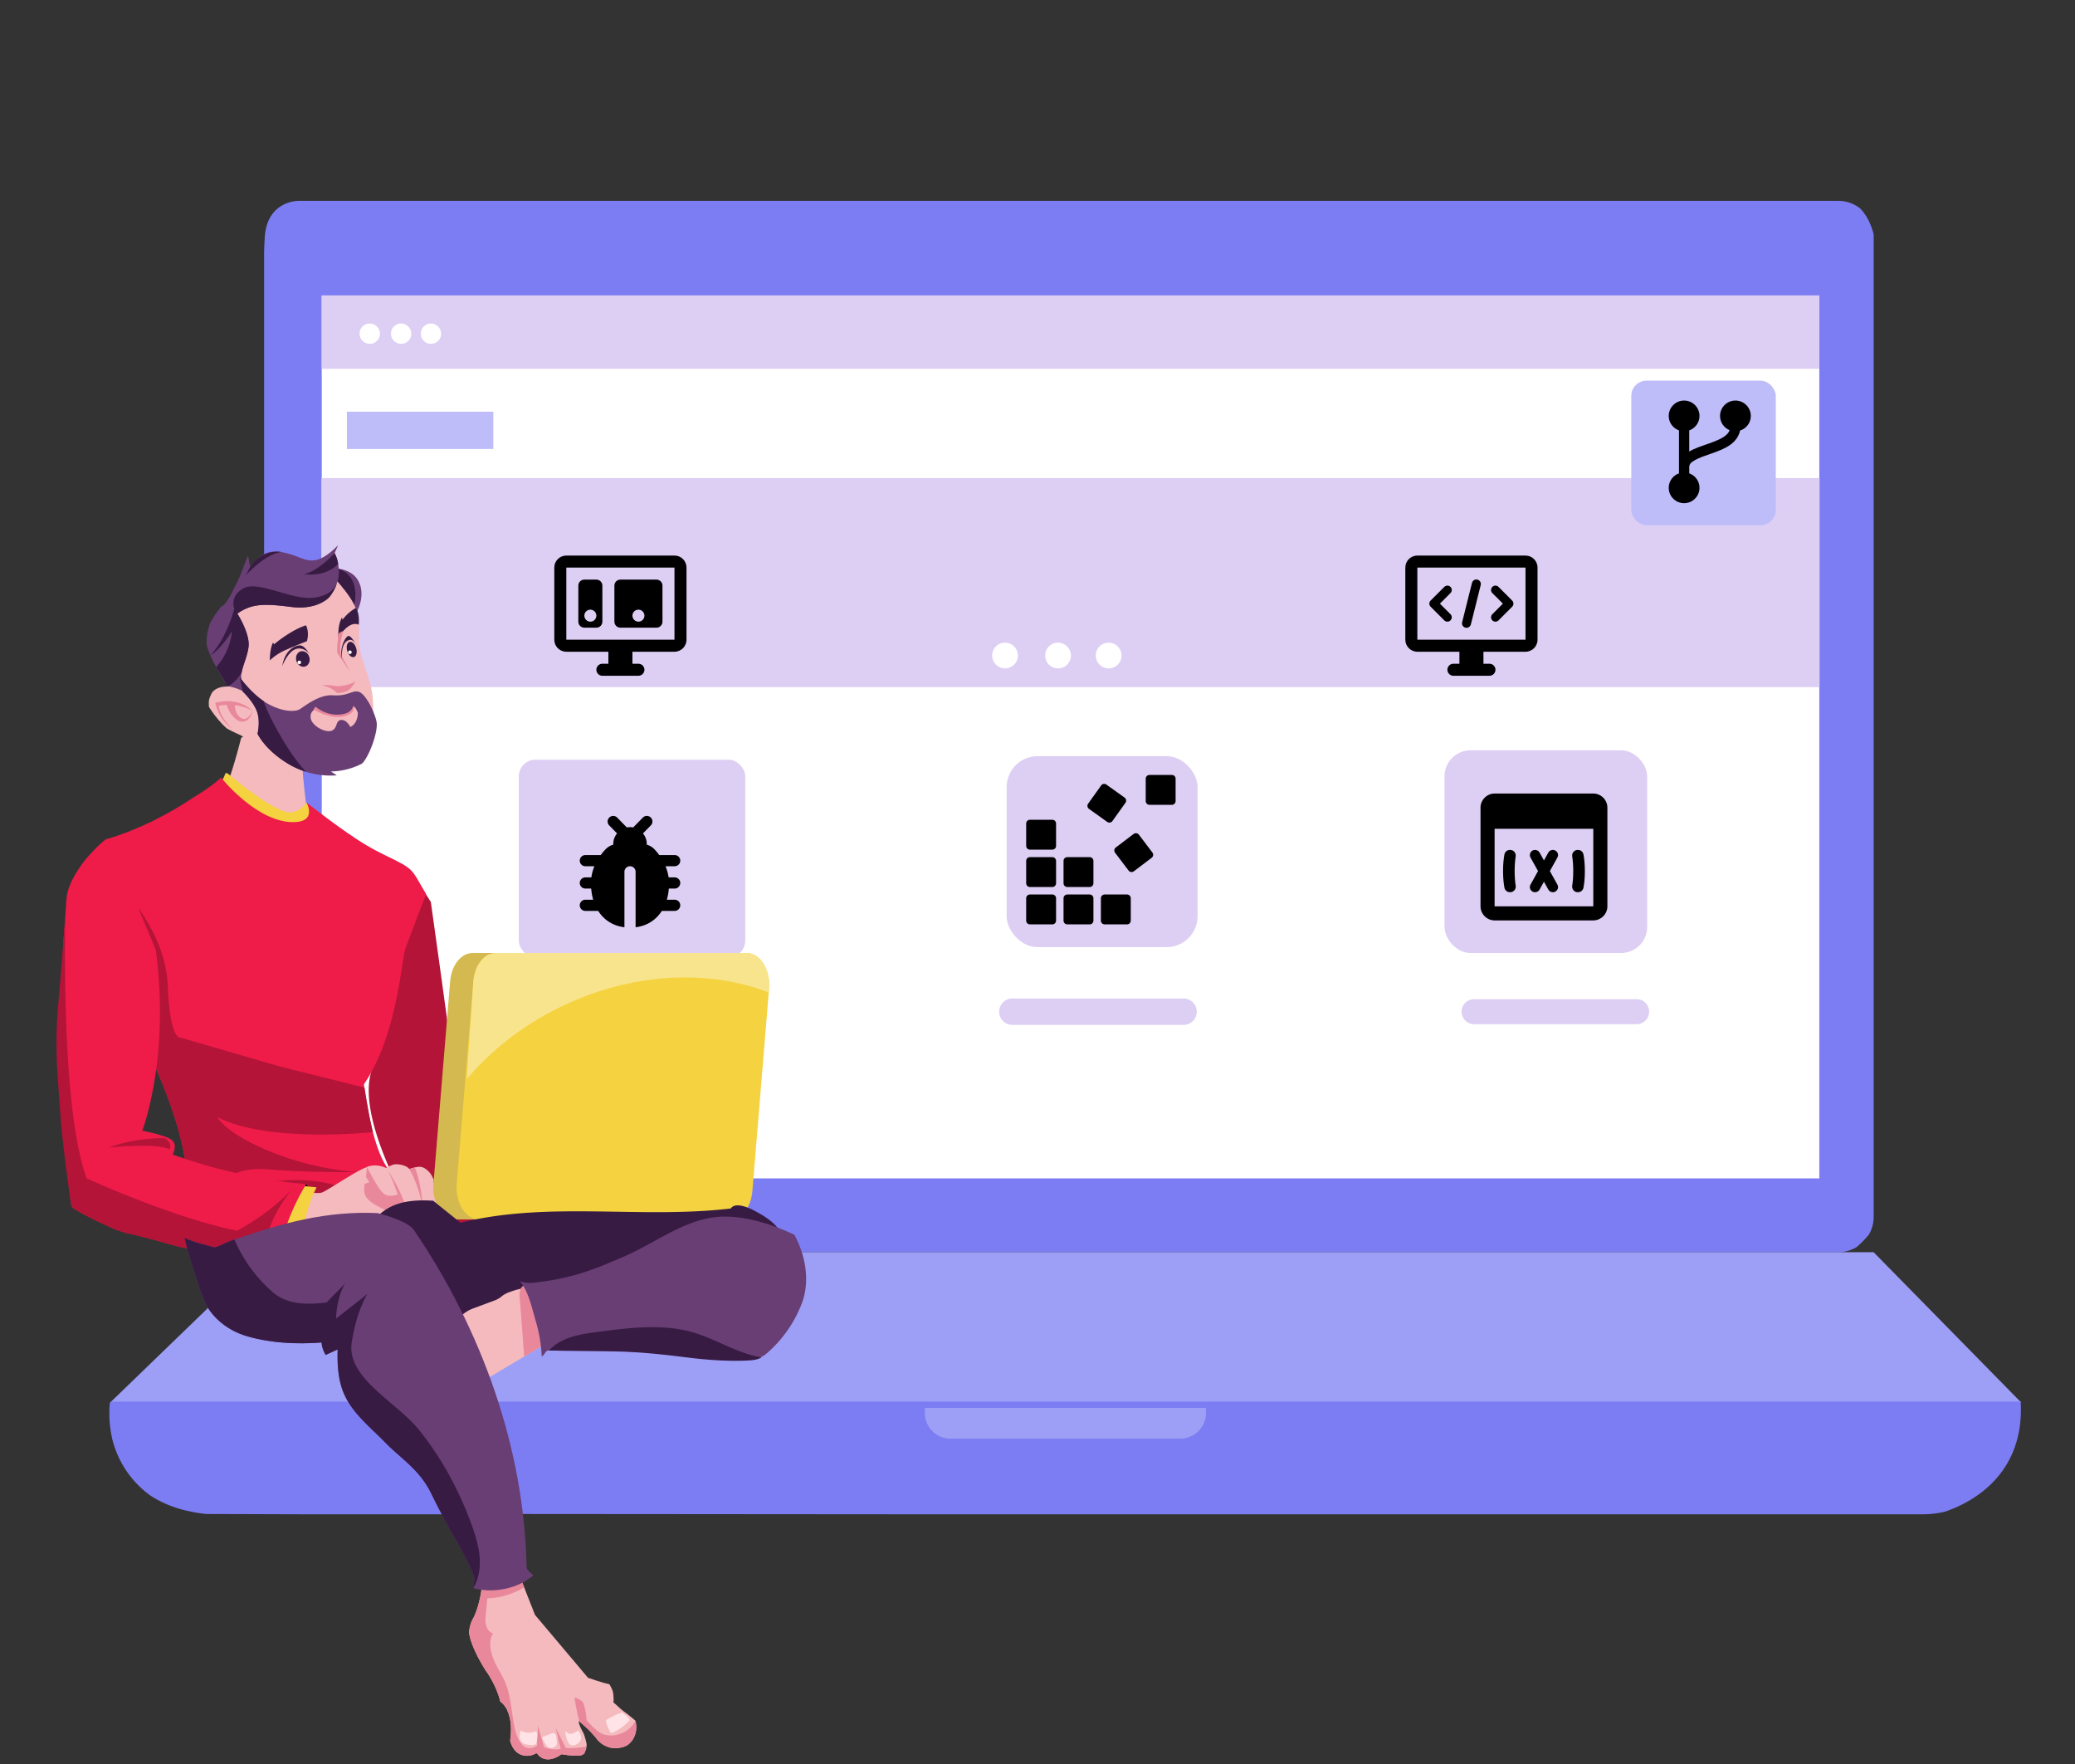 <?xml version="1.0" encoding="UTF-8" standalone="no"?>
<svg
   viewBox="0 0 2000 1700"
   version="1.1"
   id="svg212"
   sodipodi:docname="jrweb.svg"
   xml:space="preserve"
   width="2000"
   height="1700"
   inkscape:version="1.3 (0e150ed6c4, 2023-07-21)"
   xmlns:inkscape="http://www.inkscape.org/namespaces/inkscape"
   xmlns:sodipodi="http://sodipodi.sourceforge.net/DTD/sodipodi-0.dtd"
   xmlns="http://www.w3.org/2000/svg"
   xmlns:svg="http://www.w3.org/2000/svg"
   xmlns:rdf="http://www.w3.org/1999/02/22-rdf-syntax-ns#"
   xmlns:cc="http://creativecommons.org/ns#"
   xmlns:dc="http://purl.org/dc/elements/1.1/"><rect x="0" y="0" width="2000" height="1700" fill="#333333" stroke="none"/><sodipodi:namedview
     id="namedview212"
     pagecolor="#ffffff"
     bordercolor="#000000"
     borderopacity="0.25"
     inkscape:showpageshadow="2"
     inkscape:pageopacity="0.0"
     inkscape:pagecheckerboard="true"
     inkscape:deskcolor="#d1d1d1"
     inkscape:zoom="0.2508547"
     inkscape:cx="2013.1175"
     inkscape:cy="1098.2453"
     inkscape:window-width="1920"
     inkscape:window-height="1046"
     inkscape:window-x="-11"
     inkscape:window-y="-11"
     inkscape:window-maximized="1"
     inkscape:current-layer="g212" /><defs
     id="defs1"><style
       id="style1">.cls-1{isolation:isolate;}.cls-18,.cls-2,.cls-22{fill:#fff;}.cls-2{opacity:0;}.cls-3{fill:#f2ecfa;}.cls-4{opacity:0.59;mix-blend-mode:multiply;}.cls-5{fill:#ddcef4;}.cls-6{fill:#f4b3c2;}.cls-7{fill:#f9a4b6;}.cls-8{fill:#f57692;}.cls-9{fill:#f45b83;}.cls-10,.cls-25{fill:#ef1b49;}.cls-11,.cls-34{fill:#371b43;}.cls-12,.cls-33{fill:#693e74;}.cls-13{fill:#8b519e;}.cls-14{fill:#7d7df3;}.cls-15{fill:#9d9ef6;}.cls-16,.cls-24{fill:#f4d240;}.cls-17{fill:#f7e9b2;}.cls-19{fill:#bebdf9;}.cls-20{fill:#f5f5f5;}.cls-21,.cls-30{fill:#f4babe;}.cls-21,.cls-22,.cls-23,.cls-24,.cls-25,.cls-26,.cls-33,.cls-34{fill-rule:evenodd;}.cls-23{fill:#b31437;}.cls-26,.cls-31{fill:#ea889b;}.cls-27{fill:#d3b94f;}.cls-28{fill:#a1a2a3;}.cls-29{fill:#f8e48c;}.cls-32{fill:#ffe3e6;}.cls-35{fill:#5c5df0;}</style><clipPath
       clipPathUnits="userSpaceOnUse"
       id="clipPath249"><path
         style="opacity:0.973;fill:none;stroke:#09e60f"
         d="m 1682.818,1261.409 c 0,0 -33.121,-2.114 -36.292,34.178 -3.171,36.292 -1.057,306.191 -1.057,306.191 0,0 -12.685,9.513 -12.685,13.037 0,3.523 -2.466,-11.275 -2.466,-11.275 0,0 -17.617,46.51 -24.664,48.624 -7.047,2.114 -21.846,29.245 -11.98,50.034 l 16.913,27.835 c 0,0 -20.084,-1.762 -17.97,19.027 2.114,20.789 37.349,28.54 32.416,29.597 -4.933,1.057 -11.275,35.94 -11.275,35.94 l -4.933,-1.409 -2.819,6.342 -2.466,-2.466 c 0,0 -44.044,40.52 -110.285,60.252 0,0 -36.292,28.188 -38.054,58.842 -1.762,30.654 -10.57,132.835 -10.57,132.835 0,0 8.456,156.795 16.56,163.137 8.104,6.342 49.681,25.721 52.852,25.017 3.171,-0.705 57.081,14.799 57.081,14.799 0,0 16.208,53.205 20.789,56.728 l -94.782,91.611 c 0,0 -13.037,95.134 92.315,107.114 l 226.913,0.705 c 0,0 34.883,57.081 32.064,63.775 -2.819,6.695 -1.409,7.752 -1.409,7.752 l 8.104,1.057 c 0,0 -2.114,19.732 -10.218,31.359 -8.104,11.627 14.446,46.158 14.446,46.158 0,0 10.218,13.389 14.094,29.95 0,0 13.742,8.104 9.513,37.701 0,0 4.228,21.493 26.074,12.332 0,0 6.695,12.332 23.607,0.705 0,0 17.617,3.523 22.198,-0.352 4.581,-3.876 1.057,-14.446 -3.171,-25.369 l -1.762,-5.638 c 0,0 17.265,15.151 17.265,18.322 0,3.171 15.503,8.456 18.674,8.104 3.171,-0.352 20.436,-3.171 19.027,-26.426 l -22.198,-18.322 c 0,0 0.705,-16.913 -4.933,-17.97 -5.638,-1.057 -19.732,-5.99 -19.732,-5.99 l -51.091,-60.604 -11.98,-30.654 10.57,-7.399 -5.99,-6.695 c 0,0 -2.819,-49.681 -4.581,-52.5 l 1359.362,1.057 c 0,0 90.201,-16.913 84.564,-109.933 l -143.758,-146.577 -19.732,2.819 c 0,0 29.597,-22.55 26.779,-39.463 -2.819,-16.913 -4.228,-937.248 -4.228,-937.248 0,0 -5.638,-42.282 -43.691,-39.463 -38.054,2.819 -1471.409,2.819 -1471.409,2.819 z"
         id="path249"
         sodipodi:nodetypes="cscscsccsscccccscsscccccsccscccccsc" /></clipPath></defs><title
     id="title1">03</title><g
     class="cls-1"
     id="g212"><g
       id="_03"
       data-name="03"
       clip-path="url(#clipPath249)"
       transform="translate(-1391.244,-1068.348)"><rect
         id="_03-2"
         data-name="03"
         class="cls-2"
         width="4680"
         height="3120"
         x="0"
         y="0" /><g
         class="cls-4"
         id="g1" /><polygon
         class="cls-5"
         points="3439.75,1067.35 3435.97,1064.66 3435.97,1064.83 "
         id="polygon12" /><path
         class="cls-14"
         d="M 3163,1261.9 H 1680 a 34.2,34.2 0 0 0 -34.2,34.2 v 944.84 a 34.2,34.2 0 0 0 34.2,34.2 h 1483 a 34.2,34.2 0 0 0 34.2,-34.2 V 1296.1 a 34.2,34.2 0 0 0 -34.2,-34.2 z"
         id="path46" /><polygon
         class="cls-15"
         points="3197.15,2275.14 1645.71,2275.14 1496.67,2420.14 3339.56,2420.14 "
         id="polygon46" /><path
         class="cls-14"
         d="m 1496.67,2432.35 a 95.35,95.35 0 0 0 95.33,95.35 h 1652.22 a 95.35,95.35 0 0 0 95.34,-95.35 v -13.24 H 1496.67 Z"
         id="path47" /><path
         class="cls-15"
         d="m 2282.61,2430 a 24.81,24.81 0 0 0 24.81,24.81 h 221.39 a 24.81,24.81 0 0 0 24.81,-24.81 v -4.85 h -271 z"
         id="path48" /><rect
         class="cls-18"
         x="1701.36"
         y="1353.08"
         width="1443.44"
         height="850.9"
         id="rect48" /><rect
         class="cls-5"
         x="1701.36"
         y="1353.08"
         width="1443.44"
         height="70.7"
         id="rect49" /><path
         class="cls-18"
         d="m 1747.32,1380.11 a 9.81,9.81 0 1 0 10.14,9.8 10,10 0 0 0 -10.14,-9.8 z"
         id="path49" /><path
         class="cls-18"
         d="m 1777.55,1380.11 a 9.81,9.81 0 1 0 10.14,9.8 10,10 0 0 0 -10.14,-9.8 z"
         id="path50" /><path
         class="cls-18"
         d="m 1806.3,1380.11 a 9.81,9.81 0 1 0 10.14,9.8 10,10 0 0 0 -10.14,-9.8 z"
         id="path51" /><rect
         class="cls-5"
         x="1701.08"
         y="1529.08"
         width="1443.99"
         height="201.47"
         id="rect51" /><rect
         class="cls-19"
         x="1725.59"
         y="1465.1"
         width="141.13"
         height="35.95"
         id="rect52" /><path
         class="cls-18"
         d="m 2359.54,1687.65 a 12.42,12.42 0 1 0 12.84,12.42 12.63,12.63 0 0 0 -12.84,-12.42 z"
         id="path52" /><path
         class="cls-18"
         d="m 2410.64,1687.65 a 12.42,12.42 0 1 0 12.84,12.42 12.63,12.63 0 0 0 -12.84,-12.42 z"
         id="path53" /><path
         class="cls-18"
         d="m 2459.44,1687.65 a 12.42,12.42 0 1 0 12.83,12.42 12.64,12.64 0 0 0 -12.83,-12.42 z"
         id="path54" /><rect
         class="cls-5"
         x="1891.29"
         y="1800.5"
         width="218.26"
         height="190.39"
         rx="16.01"
         id="rect54" /><rect
         class="cls-5"
         x="2361.51"
         y="1797.09"
         width="184.02"
         height="184.02"
         rx="29.83"
         id="rect55" /><rect
         class="cls-5"
         x="2783.54"
         y="1791.43"
         width="195.34"
         height="195.34"
         rx="25.15"
         id="rect56" /><path
         class="cls-5"
         d="m 2085.88,2030.62 h -165 a 12.72,12.72 0 0 0 0,25.43 h 165 a 12.72,12.72 0 1 0 0,-25.43 z"
         id="path58" /><path
         class="cls-5"
         d="m 2531.65,2030.62 h -165 a 12.72,12.72 0 0 0 0,25.43 h 165 a 12.72,12.72 0 1 0 0,-25.43 z"
         id="path59" /><path
         class="cls-5"
         d="m 2968.7,2031.26 h -156.62 a 12.07,12.07 0 1 0 0,24.14 h 156.62 a 12.07,12.07 0 1 0 0,-24.14 z"
         id="path60" /><rect
         class="cls-19"
         x="2963.56"
         y="1435.19"
         width="139.3"
         height="139.3"
         rx="14.72"
         id="rect72" /><path
         class="cls-14"
         d="m 1251.05,1583.39 0.06,0.07 v 0 z"
         id="path85" /><path
         class="cls-14"
         d="m 1442.8,2032.4 c 0,0.63 -0.07,1.26 -0.11,1.9 0,-0.29 0,-0.58 0,-0.87 z"
         id="path87" /><path
         class="cls-14"
         d="m 1453.64,1947.08 0.54,-0.83 -0.33,0.5 z"
         id="path89" /><path
         class="cls-14"
         d="m 1284.29,1597 v 0.09 l -0.55,-1.06 c 0.15,0.28 0.3,0.57 0.44,0.86 l 1.43,2.78 c -0.43,-0.84 -0.86,-1.67 -1.28,-2.51 z"
         id="path93" /><path
         class="cls-14"
         d="M 1304.35,1643.31 Z"
         id="path97" /><path
         class="cls-14"
         d="m 1346,1716.78 c -0.26,-0.52 -0.52,-1 -0.79,-1.55 l 0.36,0.71 z"
         id="path98" /><path
         class="cls-21"
         d="m 1683,1788.28 c 3.45,-9.74 -44.09,-72.45 -44.09,-72.45 0,0 -20.92,94.8 -29.45,108.53 0,0 19.16,12.39 29.69,21.86 15.09,13.57 49.84,17.9 49.84,17.9 0,0 -9.45,-66.12 -5.99,-75.84 z"
         id="path106" /><path
         class="cls-22"
         d="m 1637.44,1722.9 a 38,38 0 0 1 -3.28,12.18 c 0,0 -0.14,29.78 14.79,48.1 14.93,18.32 31.55,16.9 31.55,16.9 l 2.48,-11.8 -29.28,-52.16 z"
         id="path107" /><path
         d="m 1654.56,1735.4 -18,-14.67 -0.16,2.09 a 37,37 0 0 1 -3.18,11.78 l -0.11,0.23 v 0.25 c 0,1.23 0,30.38 15,48.79 13.13,16.13 27.43,17.34 31.43,17.34 0.6,0 1,0 1.07,0 l 0.8,-0.07 2.74,-13 -29.48,-52.52 z m 25,63.61 c -3.44,0 -17.29,-1.14 -29.81,-16.52 -13.81,-17 -14.51,-44.33 -14.55,-47.16 a 39.78,39.78 0 0 0 3.06,-10.31 l 14.54,11.81 29,51.63 z"
         id="path108" /><path
         class="cls-22"
         d="m 1953.51,2184.14 c 0,0 -30.08,39.3 3.37,72.13 0,0 8,-5.94 6.55,-31.39 -1.45,-25.45 -9.92,-40.74 -9.92,-40.74 z"
         id="path109" /><path
         d="m 1954.47,2183.61 -0.81,-1.46 -1,1.33 c -0.3,0.4 -30.28,40.45 3.48,73.57 l 0.67,0.66 0.75,-0.56 c 0.34,-0.26 8.48,-6.59 7,-32.34 -1.51,-25.4 -9.74,-40.56 -10.09,-41.2 z m 2.41,71.11 c -13,-13.15 -17.4,-28.79 -13.18,-46.5 a 70.32,70.32 0 0 1 9.65,-21.94 c 2.12,4.53 7.81,18.4 9,38.66 1.15,19.98 -3.67,27.64 -5.47,29.78 z"
         id="path110" /><path
         class="cls-23"
         d="m 1950.42,2186.45 a 695,695 0 0 1 -100.37,7.3 l -2.33,-5.85 c -2.33,-5.84 -9.45,-5 -9.45,-5 1.79,-7.75 -31.79,-245.42 -31.79,-245.42 l -17.12,-26.33 c 0,0 -26.9,139.83 -40.75,191.76 -13.85,51.93 50.07,152.24 50.07,152.24 60,15.89 128.73,-11.13 128.73,-11.13 16.49,9.93 27.22,11.18 27.22,11.18 -21.92,-37.75 -4.21,-68.75 -4.21,-68.75 z"
         id="path111" /><path
         class="cls-18"
         d="m 2081.21,2204 a 27,27 0 0 0 -8,-7.06 c -5.18,-3 -15.87,-1.06 -15.87,-1.06 l -7.23,-1.67 c 0,0 1,-8.22 -1.66,-14.4 -2.66,-6.18 -11.1,-9 -11.1,-9 -20.79,2.52 -54.48,20 -54.48,20 0,0 -3.73,-3.84 -3.15,-6.34 0.58,-2.5 9.39,-9 8.38,-21.08 -1.01,-12.08 -13.16,-18.4 -13.16,-18.4 -8.93,-5 -12.72,2.05 -12.72,2.05 4.16,12.09 3.54,37.72 3.54,37.72 -5.34,13.71 -4.36,18.91 -4.36,18.91 l -12.21,-0.18 c -2.51,2.8 -2.62,7.75 -1.64,13.12 -0.35,8.86 0.94,19.63 8.46,23.64 l 17.81,-4.18 v 0 c 4.7,-0.94 9,-1.58 10.69,-1.29 4.8,0.81 19.73,14.81 33.75,11 14.02,-3.81 32.31,-16.72 32.31,-16.72 3.71,4.21 14.7,3.55 15.49,1.39 0.79,-2.16 1,-12.06 1,-12.06 0,0 4.9,10.5 12.62,12.57 7.72,2.07 10.65,-4.27 10.65,-4.27 2.19,2 9.74,6.05 10.51,2.71 0.77,-3.34 -4,-18.2 -8.23,-22.76 -4.23,-4.56 -11.4,-2.64 -11.4,-2.64 z"
         id="path112" /><path
         d="m 2081.66,2202.77 a 28.17,28.17 0 0 0 -7.94,-6.8 c -5.09,-2.9 -14.74,-1.49 -16.38,-1.22 l -6.08,-1.41 c 0.18,-2.42 0.41,-8.82 -1.83,-14 -2.84,-6.55 -11.4,-9.48 -11.76,-9.61 l -0.23,-0.07 h -0.25 c -19.28,2.33 -48.9,17.06 -54.1,19.71 -1.26,-1.46 -2.6,-3.58 -2.33,-4.73 a 11.54,11.54 0 0 1 1.67,-2.45 c 2.81,-3.61 7.51,-9.65 6.73,-19 -1,-12.47 -13,-18.9 -13.73,-19.27 -3.28,-1.83 -6.31,-2.35 -9,-1.57 a 9.19,9.19 0 0 0 -5.2,4.06 l -0.22,0.42 0.15,0.46 c 3.87,11.22 3.53,34.79 3.49,37.14 -3.91,10.1 -4.44,15.69 -4.44,18 l -11.52,-0.17 -0.34,0.37 c -2.44,2.73 -3.09,7.41 -1.92,13.93 -0.48,12.64 2.65,21.12 9,24.53 l 0.37,0.2 18.17,-4.27 c 6.78,-1.36 9.34,-1.45 10.3,-1.29 1.19,0.2 3.47,1.57 6.12,3.16 5.85,3.51 14.18,8.52 22.77,8.52 a 20.24,20.24 0 0 0 5.32,-0.69 c 12.61,-3.41 28.28,-13.87 31.91,-16.36 3.25,2.76 9.34,3.15 12.92,2.48 2.09,-0.39 3.34,-1.11 3.72,-2.13 0.51,-1.4 0.8,-5.43 1,-8.54 2.19,3.42 6.13,8.32 11.38,9.73 6.35,1.7 9.84,-1.79 11.22,-3.72 2.35,1.68 6.9,4.12 9.5,3.3 a 2.59,2.59 0 0 0 1.79,-2 c 0.88,-3.82 -4.21,-19.14 -8.49,-23.75 -3.85,-4 -9.71,-3.35 -11.77,-2.96 z m 18.11,26.35 c -0.06,0.24 -0.15,0.31 -0.32,0.36 -1.63,0.51 -6.49,-1.93 -8.39,-3.64 l -1.1,-1 -0.62,1.35 c -0.11,0.22 -2.63,5.49 -9.38,3.68 -7.13,-1.92 -11.86,-11.89 -11.91,-12 l -2,-4.22 -0.11,4.66 c -0.09,3.76 -0.43,10.26 -0.94,11.67 -0.18,0.26 -1.48,0.88 -4.12,1 -3.43,0.17 -7.69,-0.6 -9.54,-2.7 l -0.65,-0.74 -0.81,0.57 c -0.18,0.13 -18.29,12.86 -32,16.55 -9.49,2.57 -19.66,-3.54 -26.4,-7.59 -3.06,-1.84 -5.27,-3.17 -6.88,-3.44 a 8.34,8.34 0 0 0 -1.23,-0.08 58.14,58.14 0 0 0 -9.89,1.39 l -17.4,4.08 c -6.79,-4 -7.85,-14.34 -7.53,-22.43 v -0.12 -0.12 c -1,-5.56 -0.64,-9.54 1.08,-11.82 l 11.68,0.17 h 1.31 l -0.22,-1.3 c 0,-0.05 -0.79,-5.22 4.31,-18.32 l 0.07,-0.18 v -0.19 c 0,-1 0.56,-25.29 -3.44,-37.6 a 6.9,6.9 0 0 1 3.64,-2.63 c 2.12,-0.61 4.59,-0.15 7.34,1.39 v 0 c 0.12,0.06 11.63,6.16 12.58,17.51 0.71,8.47 -3.67,14.09 -6.28,17.44 a 10.33,10.33 0 0 0 -2.07,3.3 c -0.7,3 3,6.92 3.42,7.35 l 0.57,0.59 0.72,-0.38 c 0.34,-0.17 33.47,-17.26 53.86,-19.84 1.31,0.49 8,3.21 10.22,8.32 2.52,5.83 1.58,13.76 1.57,13.84 l -0.12,1 8.41,1.94 h 0.22 c 0.1,0 10.35,-1.79 15.13,0.93 a 25.94,25.94 0 0 1 7.68,6.74 l 0.44,0.63 0.74,-0.2 c 0.07,0 6.61,-1.69 10.32,2.32 4.1,4.33 8.73,18.78 8.04,21.76 z"
         id="path113" /><path
         class="cls-22"
         d="m 1982.84,2190.77 c 0,0 22.68,12.67 23.72,25.72 0,0 13.48,11 44.14,8 L 2008.88,2179 c 0,0 -15.12,6.49 -26.04,11.77 z"
         id="path114" /><path
         d="m 2008.44,2178 c -0.15,0.06 -15.26,6.54 -26.08,11.76 l -1.89,0.92 1.83,1 c 0.23,0.12 22.19,12.54 23.17,24.85 v 0.47 l 0.36,0.29 c 0.5,0.41 11,8.76 34.36,8.76 3.27,0 6.8,-0.17 10.58,-0.54 l 2.19,-0.22 -43.84,-47.63 z m -0.83,37.88 c -1.34,-11.22 -17,-21.72 -22.45,-25 9.18,-4.36 20.51,-9.28 23.44,-10.53 l 39.79,43.24 c -25.66,2.01 -38.56,-6.12 -40.78,-7.69 z"
         id="path115" /><path
         class="cls-22"
         d="m 2032.37,2188 -6.15,3.26 -4.87,1.28 c 0,0 5.39,5.08 12.08,16.07 a 44.68,44.68 0 0 0 17.27,15.91 l 2.4,-10.38 -9.59,-21.85 z"
         id="path116" /><path
         d="m 2032.3,2186.75 -6.48,3.44 -6.66,1.74 1.44,1.36 c 0.05,0.05 5.38,5.13 11.9,15.84 a 45.24,45.24 0 0 0 17.74,16.33 l 1.23,0.57 2.78,-12.05 -9.92,-22.6 z m 17.66,36.09 a 44.08,44.08 0 0 1 -15.59,-14.85 95.24,95.24 0 0 0 -10.93,-14.92 l 3.06,-0.8 5.94,-3.12 10.25,3.95 9.26,21.09 z"
         id="path117" /><path
         class="cls-22"
         d="m 2075.9,2197.68 c -8.23,-6.09 -20.15,-2.06 -20.15,-2.06 a 134.58,134.58 0 0 0 7.59,19.19 c 4.52,9 13.42,15.45 13.42,15.45 10,3.83 12.8,-2.38 12.8,-2.38 -2.07,-10.3 -9.04,-26.79 -13.66,-30.2 z"
         id="path118" /><path
         d="m 2076.55,2196.8 c -8.59,-6.36 -20.64,-2.38 -21.15,-2.21 l -1,0.34 0.3,1 a 138.42,138.42 0 0 0 7.66,19.36 c 4.59,9.08 13.38,15.57 13.75,15.84 l 0.26,0.14 a 17.57,17.57 0 0 0 6.29,1.31 c 5.91,0 7.88,-4.21 7.9,-4.27 l 0.14,-0.32 -0.07,-0.34 c -2.13,-10.58 -9.18,-27.24 -14.08,-30.85 z m 0.74,32.49 c -1,-0.79 -8.89,-6.9 -13,-15 a 133.13,133.13 0 0 1 -7.18,-17.94 c 3,-0.77 11.81,-2.48 18.12,2.19 4.28,3.16 11.06,19.19 13.16,29.14 -0.64,1.07 -3.46,4.47 -11.1,1.61 z"
         id="path119" /><path
         class="cls-22"
         d="m 2050.08,2194.19 -4,5.49 c 0,0 1.21,24.59 4.51,29.35 3.3,4.76 14.15,4.68 15.19,3.31 1.04,-1.37 1.09,-8.42 1.33,-14 0.24,-5.58 -8.58,-21.23 -9.75,-22.5 -1.17,-1.27 -7.28,-1.65 -7.28,-1.65 z"
         id="path120" /><path
         d="m 2050.15,2193.1 h -0.6 l -4.63,6.28 v 0.39 c 0.12,2.55 1.32,25 4.69,29.92 2.24,3.24 7.42,4.5 11.52,4.59 h 0.54 c 1.68,0 4.11,-0.19 4.91,-1.24 1,-1.34 1.22,-5.29 1.44,-11.63 0,-1 0.07,-2 0.11,-3 0.26,-6.08 -9,-22.1 -10,-23.28 -1.38,-1.48 -6.46,-1.93 -7.98,-2.03 z m 15.7,28.21 c -0.13,3.77 -0.33,9.49 -0.92,10.29 -0.45,0.32 -3.31,0.76 -6.83,0.15 -3.19,-0.56 -5.56,-1.74 -6.66,-3.34 -2.51,-3.63 -3.93,-21.36 -4.29,-28.4 l 3.45,-4.68 c 2.78,0.24 5.46,0.81 5.9,1.28 1.09,1.17 9.69,16.48 9.46,21.7 -0.04,0.97 -0.07,1.98 -0.11,3 z"
         id="path121" /><path
         class="cls-22"
         d="m 2013.21,2177.57 a 29.36,29.36 0 0 0 -4.33,1.45 c 0,0 1.71,-0.59 4.33,-1.45 z"
         id="path122" /><path
         class="cls-22"
         d="m 2037.32,2170.78 c -5.19,0.68 -17.52,4.61 -24.11,6.79 a 25.85,25.85 0 0 1 18,1.69 c 2.69,6.77 0,23.06 0,23.06 5.34,8.26 15.18,8.17 15.18,8.17 1.5,-6.84 3.76,-16.3 3.76,-16.3 1.97,-23.44 -12.83,-23.41 -12.83,-23.41 z"
         id="path123" /><path
         d="m 2037.32,2169.69 h -0.14 c -5.28,0.69 -17.54,4.59 -24.19,6.79 a 31.11,31.11 0 0 0 -4.54,1.53 l 0.78,2 c 0.06,0 1.74,-0.6 4.29,-1.44 a 25.48,25.48 0 0 1 16.79,1.42 c 2.31,6.63 -0.22,21.94 -0.25,22.1 l -0.07,0.42 0.23,0.35 c 5.5,8.5 15.29,8.68 16.07,8.68 h 0.91 l 0.18,-0.85 c 1.49,-6.75 3.74,-16.19 3.76,-16.28 v -0.16 c 0.79,-9.13 -0.8,-15.93 -4.74,-20.21 a 13.24,13.24 0 0 0 -9.08,-4.35 z M 2049,2194 c -0.21,0.89 -2.13,9 -3.54,15.33 -2.37,-0.2 -9.07,-1.3 -13.16,-7.28 0.43,-2.7 2.47,-16.78 -0.08,-23.21 l -0.14,-0.35 -0.34,-0.19 a 24.08,24.08 0 0 0 -9.15,-2.6 c 5.62,-1.72 11.59,-3.41 14.8,-3.84 a 11.29,11.29 0 0 1 7.48,3.71 c 3.45,3.83 4.84,10.03 4.13,18.43 z"
         id="path124" /><path
         class="cls-22"
         d="m 2057.31,2195.86 c 7.14,8.63 9.66,24.64 9.66,24.64 0.81,-16.91 -6,-26 -6,-26 z"
         id="path125" /><path
         d="m 2061.32,2193.23 -5.85,2.14 1,1.19 c 6.87,8.3 9.41,24 9.43,24.12 l 1.67,10.56 0.51,-10.68 c 0.81,-17.11 -6,-26.3 -6.27,-26.68 z m -2.23,3.15 1.41,-0.52 a 37.58,37.58 0 0 1 4.67,13 46.32,46.32 0 0 0 -6.08,-12.48 z"
         id="path126" /><path
         class="cls-24"
         d="m 1670.42,1851.32 c -16.8,-0.54 -61.57,-39.13 -61.57,-39.13 l -11.37,22.73 c 0,0 60.36,42.6 78.55,40.29 18.19,-2.31 19.23,-18.79 19.23,-18.79 l -8.39,-14.64 c 0,0 -6.95,9.85 -16.45,9.54 z"
         id="path127" /><path
         class="cls-25"
         d="m 1802,1930.07 c -15.18,-25.34 -10.14,-23.3 -40.76,-38.09 -5.63,-2.7 -11.14,-5.71 -16.43,-8.83 v 0 c -23,-13.54 -57.1,-40.64 -58,-41.34 0.42,1.23 9.74,18.46 -12.28,18.86 -35.62,0.64 -70.18,-42.92 -70.18,-42.92 -9.72,9.17 -32.71,24.5 -59.78,36.06 -24.44,10.45 -47,19.36 -51.49,22.37 -9.5,6.33 -20.05,27.44 -20.05,27.44 0,0 22.59,79.06 48.16,145.81 3.23,8.47 6.52,16.72 9.81,24.6 v 0.11 q 3.72,8.91 7.44,17.08 c 31.65,69.36 32,104.46 32,104.46 0,0 -10.08,17.61 -7.75,21.82 2.33,4.21 8.72,7.52 8.72,7.52 -1.89,9.05 -2.5,16.35 -5.84,20.61 -5.8,7.44 8.32,26.08 8.32,26.08 0,0 28.89,-37 51.46,-46.47 22.57,-9.47 65.74,1.31 94.29,-0.81 6.27,-0.47 13.57,-1.33 21.12,-2.39 26.74,-3.76 56.72,-10.06 56.72,-10.06 0,0 -6.58,-10.67 -11,-14.87 -4.42,-4.2 -20.42,-1.43 -20.42,-1.43 -6.55,-7.77 -11.61,-21.89 -15.4,-36.27 -0.09,-0.36 -0.2,-0.69 -0.28,-1.05 -0.36,-1.35 -0.72,-2.85 -1.11,-4.49 -3.76,-15.8 -6,-30.92 -6.86,-37.33 -0.25,-2 -0.39,-3.21 -0.39,-3.21 32.59,-47.85 36,-120 40.23,-131.59 4.23,-11.59 19.75,-51.67 19.75,-51.67 z"
         id="path128" /><path
         class="cls-23"
         d="m 1749.41,2153.84 c -3.27,-14 -6.83,-37.33 -6.83,-37.33 v 0 l -80.73,-20.09 -96.89,-28.13 c 0,0 -9.86,2.81 -12,-50 -2.14,-52.81 -44.41,-94.24 -44.41,-94.24 l 12.68,125.33 9.81,24.6 v 0.11 q 3.72,8.91 7.44,17.08 c 31.65,69.36 32,104.46 32,104.46 0,0 -10.08,17.61 -7.75,21.82 2.33,4.21 8.72,7.52 8.72,7.52 -1.89,9.05 -2.5,16.35 -5.84,20.61 -5.8,7.44 8.33,26.08 8.33,26.08 0,0 28.88,-37 51.45,-46.47 22.57,-9.47 65.74,1.31 94.29,-0.81 6.27,-0.47 13.57,-1.33 21.12,-2.39 -1.14,-0.73 -2.39,-1.45 -3.76,-2.21 -57.95,-32.14 -136.34,0.48 -136.34,0.48 0,0 2.85,-28.83 49.2,-25 30.42,2.51 67.16,2.82 88.84,2.7 -20.51,-0.44 -53.91,-6.73 -83.81,-18.49 -46.43,-18.3 -54.23,-34.49 -54.23,-34.49 49.62,25.1 147.87,14.62 150,14.4 v 0 c -0.12,-0.33 -0.2,-0.69 -0.31,-1.05 -0.23,-1.33 -0.59,-2.85 -0.98,-4.49 z"
         id="path129" /><path
         class="cls-22"
         d="m 1654.82,2257.09 c -5.36,21.13 4.9,39.5 4.9,39.5 9.63,-4 30.43,-37.35 30.83,-58.43 0.4,-21.08 -4.54,-27.26 -4.54,-27.26 0,0 -25.82,25.1 -31.19,46.19 z"
         id="path130" /><path
         d="m 1686.11,2209.27 -0.86,0.85 c -1.07,1 -26.1,25.51 -31.49,46.7 -5.39,21.19 4.58,39.54 5,40.3 l 0.47,0.86 0.91,-0.38 c 10.38,-4.36 31.09,-38 31.5,-59.42 0.39,-21.22 -4.57,-27.7 -4.78,-28 z m 3.35,28.87 c -0.4,20.82 -20.06,51.66 -29.26,57 -1.93,-3.95 -8.84,-19.94 -4.32,-37.76 4.64,-18.25 25.14,-39.85 29.9,-44.68 1.27,2.52 3.97,9.81 3.68,25.44 z"
         id="path131" /><path
         class="cls-21"
         d="m 1796.27,2248 c -5.41,-3.63 -2.92,-7.75 -2.92,-7.75 v 0 a 1.71,1.71 0 0 0 0.11,-0.14 c 6,-7.16 -28.35,-41.61 -28.35,-41.61 0,0 -11.57,-5.26 -17.94,-5.81 -6.37,-0.55 -41.54,24.1 -46.09,25.05 -4.55,0.95 -13.59,-0.43 -13.59,-0.43 0,0 -13.83,23.31 -11.45,35.39 0,0 22.42,-5.92 31.21,-5.27 0,0 6.92,7.31 17.14,8.5 10.22,1.19 13.4,-1.11 19.79,0.65 3.45,1 5.88,2.9 8.89,4.36 v 0 l 0.56,0.26 c 16.72,8 25.72,-4.45 35,-3.42 9.28,1.03 36.76,14.5 36.76,14.5 7.86,-5.56 5.29,-10.69 5.29,-10.69 -8.27,-20.51 -34.41,-13.59 -34.41,-13.59 z"
         id="path132" /><path
         class="cls-26"
         d="m 1745,2193 -1,9.41 c 0,0 3.21,6.38 8,10 4.79,3.62 9.2,6.4 9.2,6.4 -5.87,-6.45 -14.08,-26.16 -14.08,-26.16 z"
         id="path133" /><path
         class="cls-26"
         d="m 1788.2,2222 -15.39,-8.62 -18.76,-4 -1.08,-4.1 -10.31,4.05 c -0.84,10.4 -2.27,15.42 23.82,26.81 a 142.47,142.47 0 0 0 26.91,8.72 c -0.82,-3.45 2.4,-7.41 2.4,-7.41 z"
         id="path134" /><path
         class="cls-21"
         d="m 1810.85,2208.68 c 0,0 -1.41,-3.34 -3.36,-7.15 -1.95,-3.81 -6.5,-8 -10.39,-8.64 -3.89,-0.64 -11.34,2.06 -11.34,2.06 -2.84,-3.88 -10.92,-4.9 -14,-4.53 -3.08,0.37 -8.41,3.53 -8.41,3.53 -10.75,-5 -18.36,-0.93 -18.36,-0.93 0,0 10.64,21.49 16.21,25.8 5.15,4 13.41,0.7 13.41,0.7 0,0 3.43,9.07 8.74,14.43 5.31,5.36 15.86,6.49 15.86,6.49 2.14,3.2 11.49,8 13.74,7.41 2.25,-0.59 2.15,-4.53 2.15,-4.53 0,0 9.19,3.2 10.19,0.11 1,-3.09 0.17,-20.17 -2.61,-24.93 -2.78,-4.76 -11.83,-9.82 -11.83,-9.82 z"
         id="path135" /><path
         class="cls-26"
         d="m 1763.54,2194.2 -0.19,-0.25 z"
         id="path136" /><path
         class="cls-26"
         d="m 1774.61,2219.52 a 46.25,46.25 0 0 0 8.74,14.43 149,149 0 0 0 -19.51,-39.33 c 4.5,6.38 10.77,24.9 10.77,24.9 z"
         id="path137" /><path
         class="cls-26"
         d="m 1763.84,2194.62 c -0.1,-0.15 -0.2,-0.28 -0.3,-0.42 z"
         id="path138" /><path
         class="cls-26"
         d="m 1785.76,2195 c 0,0 12.55,20.89 13.45,45.49 0,0 -0.33,-27.8 -8.07,-47 z"
         id="path139" /><path
         class="cls-22"
         d="m 1810.85,2208.68 c 0,0 5.19,17 4.25,34.64 0,0 2.77,-18.05 0.23,-31.79 z"
         id="path140" /><path
         d="m 1816.32,2210.86 -7.38,-4.69 0.87,2.83 c 0,0.17 5.11,17 4.2,34.26 l 2.17,0.22 c 0.12,-0.74 2.78,-18.38 0.23,-32.15 z m -3.67,0.26 1.69,1.08 a 75.23,75.23 0 0 1 1,12.7 125.18,125.18 0 0 0 -2.69,-13.78 z"
         id="path141" /><path
         class="cls-16"
         d="m 1662.27,2264.71 19.32,-1.62 c 0,0 3.22,-27.88 14.79,-50.48 l -23.86,-2.33 c 0,0 -7.72,32.61 -10.25,54.43 z"
         id="path142" /><path
         class="cls-25"
         d="m 1557.64,2180.93 c 0,0 4.93,-8.7 -0.36,-13.57 -5.29,-4.87 -28.9,-9.36 -28.9,-9.36 0,0 27,-69.89 13,-174.3 L 1496,1874.63 c -22,16.91 -40.33,43.72 -41.49,62.81 -1.16,19.09 -6.14,109.62 -5.78,130.17 1.79,102 11.6,164.41 11.6,164.41 41.85,33.47 165.72,48.14 176.11,50.91 a 46.58,46.58 0 0 1 12.37,5.81 101.7,101.7 0 0 1 10.9,7.85 c -2.63,-41.76 26.77,-87.18 26.77,-87.18 -68.39,-5.24 -128.84,-28.48 -128.84,-28.48 z"
         id="path143" /><path
         class="cls-23"
         d="m 1619.64,2254.46 c -62.52,-12.73 -144.85,-50.46 -144.85,-50.46 -26.6,-71.76 -20.27,-266.56 -20.27,-266.56 -1.15,19 -6.75,86.3 -8.27,114.79 -3.78,70.41 14.09,179.79 14.09,179.79 41.85,33.47 165.72,48.14 176.11,50.91 a 46.58,46.58 0 0 1 12.37,5.81 l -1,-2.14 c -7.81,-31.33 21,-67.42 24.7,-71.93 -23.28,24.88 -52.88,39.79 -52.88,39.79 z"
         id="path144" /><path
         class="cls-23"
         d="m 1550.12,2165.25 c 0,0 -27.71,-1 -53.94,9 0,0 44.41,-4.94 58.55,1.64 0,0.02 3.32,-5.32 -4.61,-10.64 z"
         id="path145" /><path
         class="cls-27"
         d="m 2088.52,1986.77 h -241.78 c -11.23,0 -20.62,12.11 -21.68,28 l -16.08,195 c -1.22,18.13 8.84,33.8 21.68,33.8 h 241.78 c 11.23,0 20.61,-12.1 21.68,-28 l 16.07,-195 c 1.22,-18.12 -8.83,-33.8 -21.67,-33.8 z"
         id="path146" /><path
         class="cls-28"
         d="m 2072.44,2243.57 c 7.9,0 14.88,-6 18.7,-15.09 l -68,15.09 z"
         id="path147" /><path
         d="m 2090.14,2228.06 c -0.29,0.66 -0.6,1.31 -0.92,2 l 2.15,-0.47 z"
         id="path148" /><path
         d="m 2073.62,2231.37 c -5.75,1.37 -11.5,2.75 -17.17,4.17 l -16.83,4.16 c -5.51,1.35 -11.06,2.64 -16.49,3.87 5.9,-1.28 11.68,-2.5 17.51,-3.67 l 17.17,-3.39 c 5.68,-1.09 11.25,-2.22 16.84,-3.37 4.86,-1 9.71,-2.07 14.57,-3.13 0.32,-0.64 0.63,-1.29 0.92,-2 l 1.23,1.48 -2.15,0.47 a 27.68,27.68 0 0 1 -3.72,5.74 19.9,19.9 0 0 1 -6.93,5.42 14.61,14.61 0 0 1 -4.18,1.25 15.79,15.79 0 0 1 -2.19,0.16 h -2.29 c -3,0 -6.09,0.06 -9.14,0.13 -6.09,0.12 -12.23,0.34 -18.5,0.51 -6.27,0.17 -12.66,0.29 -19.14,0.32 6,0 12.1,0.13 18.25,0.33 6.15,0.2 12.51,0.39 18.88,0.51 3.18,0.07 6.37,0.11 9.55,0.13 h 2.38 a 17.05,17.05 0 0 0 2.47,-0.14 16.07,16.07 0 0 0 4.77,-1.34 22,22 0 0 0 7.71,-5.94 31.48,31.48 0 0 0 5,-8.24 l 0.83,-2 -2.07,0.47 c -5.74,1.45 -11.53,2.73 -17.28,4.1 z"
         id="path149" /><path
         class="cls-16"
         d="m 2110.89,1986.77 h -241.78 c -11.23,0 -20.62,12.11 -21.68,28 l -16.07,195 c -1.22,18.13 8.83,33.8 21.67,33.8 h 241.78 c 11.23,0 20.61,-12.1 21.68,-28 l 16.07,-195 c 1.22,-18.12 -8.83,-33.8 -21.67,-33.8 z"
         id="path150" /><path
         class="cls-29"
         d="m 2110.89,1986.77 h -241.78 c -11.23,0 -20.62,12.11 -21.68,28 l -6.28,93.54 c 23.41,-27.7 54,-51.87 90.41,-69.59 68.64,-33.4 142.52,-36.4 200.72,-13.84 l 0.28,-4.25 c 1.22,-18.18 -8.83,-33.86 -21.67,-33.86 z"
         id="path151" /><rect
         class="cls-18"
         x="1707.95"
         y="2275.98"
         width="386.86"
         height="28.33"
         rx="9.84"
         id="rect151" /><path
         d="m 2085,2274.88 h -367.21 a 11,11 0 0 0 -10.93,10.94 v 8.65 a 10.94,10.94 0 0 0 10.93,10.93 H 2085 a 10.94,10.94 0 0 0 10.93,-10.93 v -8.65 A 11,11 0 0 0 2085,2274.88 Z m 8.74,19.59 a 8.75,8.75 0 0 1 -8.74,8.74 h -367.21 a 8.75,8.75 0 0 1 -8.74,-8.74 v -8.65 a 8.76,8.76 0 0 1 8.74,-8.75 H 2085 a 8.76,8.76 0 0 1 8.74,8.75 z"
         id="path152" /><path
         class="cls-11"
         d="m 2141.72,2254.2 a 10.29,10.29 0 0 0 -2.09,-3.86 c -5.8,-6.68 -14.58,-11.81 -22.35,-15.81 -6.23,-3.21 -17.89,-7.53 -21.63,-1.55 -87.41,10.33 -175.13,-7.37 -260.58,13.75 -8.71,-7.22 -17.51,-14 -26.22,-21.21 -14.62,-0.94 -30.47,-0.22 -43.19,7 -12.72,7.22 -22.6,20.42 -23.4,35 -0.72,13.17 5.65,25.6 12.37,36.95 9.1,15.36 20,29.62 31,43.71 76.87,3.85 150.91,-1.33 227.71,3.82 22.05,1.48 44.43,2.24 66,-2.48 21.57,-4.72 42.56,-15.47 55.66,-33.26 a 63.8,63.8 0 0 0 10.09,-20.89 58,58 0 0 0 0.72,-28.89 c -1.03,-4.15 -2.81,-8.16 -4.09,-12.28 z"
         id="path153" /><path
         class="cls-30"
         d="m 1906.58,2310 c -0.14,-0.22 -0.31,-0.48 -0.44,-0.7 -0.13,-0.22 -0.35,-0.09 -0.79,-0.09 -1,0 -2.55,0.05 -2.5,0.05 a 49.81,49.81 0 0 0 -6.67,0.52 c -1,0.18 -2,0.36 -3.08,0.57 a 68.82,68.82 0 0 0 -10,2.94 28.38,28.38 0 0 0 -7.72,3.87 22.63,22.63 0 0 1 -6.23,4 c -7.37,2.81 -14.79,5.53 -22.2,8.29 -11,4.08 -17.68,13.6 -24.4,23.21 1.84,16.63 7.51,35.68 14.13,51 a 29,29 0 0 0 4.74,8.25 11.32,11.32 0 0 0 8.34,4 c 1.8,-4.7 3.55,-10.93 5.35,-15.67 q 20.67,-12.24 41.33,-24.53 c 7.33,-4.34 14.66,-8.73 22,-13.07 -0.26,-3.69 -1,-7.59 -0.31,-11.28 0.22,-1.32 0.7,-2.59 0.84,-3.9 0.44,-4.17 -0.88,-8.87 -1.89,-12.86 a 85.57,85.57 0 0 0 -10.5,-24.6 z"
         id="path154" /><path
         class="cls-31"
         d="m 1906.58,2310 c -0.4,-0.26 -0.79,-0.52 -1.23,-0.79 -3.16,-1.88 -7.16,-3.64 -10.14,-1.44 a 7.18,7.18 0 0 0 -2.11,2.58 c -2.15,4.35 -0.65,11.28 -0.35,15.45 0.57,7.63 1.14,15.27 1.71,22.86 0.62,8.56 1.28,17.11 1.89,25.67 0.05,0.48 0.09,0.92 0.13,1.4 7.33,-4.34 14.66,-8.73 22,-13.07 -0.26,-3.69 -1,-7.59 -0.31,-11.28 0.22,-1.32 0.7,-2.59 0.84,-3.9 0.44,-4.17 -0.88,-8.87 -1.89,-12.86 A 85.57,85.57 0 0 0 1906.58,2310 Z"
         id="path155" /><path
         class="cls-12"
         d="m 2087.44,2240.84 c -34.84,1 -64.28,25.58 -96.36,39.18 -26.72,11.33 -46.29,20.19 -86.61,24.66 -4.08,0.44 -8,-0.52 -12,-1.49 8.29,10.09 11.28,25.06 14.87,37.34 a 144.43,144.43 0 0 1 6.06,35.11 c 3,-1.5 3.38,-5.84 6.71,-5.8 h 0.18 c 31.38,0.63 63.25,-0.44 94.54,1.95 20.14,1.54 40.16,4.41 60.29,6.06 10.35,0.85 20.72,1.36 31.1,1.24 8.22,-0.1 17,-0.57 23.61,-6.08 a 120.78,120.78 0 0 0 34.16,-48.32 c 8.2,-21.37 3.82,-46.2 -7.07,-66.34 -20.73,-10.01 -46.44,-18.12 -69.48,-17.51 z"
         id="path156" /><path
         class="cls-11"
         d="m 1968,2351.85 c -11.71,1.54 -23.69,3.16 -34.31,8.3 a 44.42,44.42 0 0 0 -13.38,9.69 c 22.54,0.45 45.09,0.42 67.63,1 22,0.6 43.27,2.91 65.07,5.65 19.35,2.43 39.64,3.95 59.13,3 4.53,-0.22 9.22,-0.7 13.11,-3 -22.63,-3.7 -41.69,-16.36 -63.26,-23.26 -30.1,-9.58 -62.66,-5.5 -93.99,-1.38 z"
         id="path157" /><path
         class="cls-30"
         d="m 2003,2724.58 a 1.49,1.49 0 0 0 -0.29,-0.2 81.39,81.39 0 0 1 -18.89,-14.49 c -0.47,-0.47 -0.94,-0.95 -1.4,-1.44 1.71,-5.79 -0.75,-11.8 -3.82,-17 -6.36,-1.54 -13.56,-4.3 -19.92,-5.88 -18.43,-22.56 -34.44,-44.32 -52,-61.48 -3.42,-8.73 -6.89,-17.46 -10.31,-26.19 q -5.32,-13.5 -10.66,-27 c -7,-0.22 -15,1.4 -22,3.82 -7.88,2.69 -6,10.95 -7.05,18.09 a 140,140 0 0 1 -6.62,27.91 c -2.88,7.76 -6.94,15 -6.78,23.54 0.22,11.57 6.62,21.54 13.15,30.79 a 150.67,150.67 0 0 1 9.71,14.71 c 2.89,5.3 4,10.95 6.23,16.45 1.92,4.7 6.68,5.88 8,11.15 2.08,8 3.54,15.58 2.71,23.87 -0.66,6.52 1.23,12.88 7,16.68 a 17,17 0 0 0 18.25,-0.13 13.86,13.86 0 0 0 10.84,6.49 c 4.34,0.22 10.13,-1.8 12.81,-5.22 4.38,3 10.58,3.21 15.62,2.21 6.9,-1.38 9.1,-5.44 9.09,-12.52 0,-8.14 -6.92,-14.1 -7.67,-21.84 a 85.59,85.59 0 0 1 15.6,15.12 c 4,5.23 8.7,9.26 15.38,10.59 7.3,1.46 16.3,-0.56 20.74,-6.9 4.13,-5.89 4.41,-13.91 2.48,-20.64 a 1,1 0 0 0 -0.2,-0.49 z"
         id="path158" /><path
         class="cls-31"
         d="m 1936.68,2752.86 c -3.38,-6.63 -6.72,-13.25 -10.1,-19.88 2.07,6.76 3,13.91 5.09,20.71 -4.87,1.36 -11.32,0.22 -16,-1.58 -2,-7.06 -4.08,-14.08 -6.1,-21.15 0.53,6.1 -1,13.25 -0.48,19.35 a 10.72,10.72 0 0 1 -10.53,2.15 c -3.34,-1.14 -4.92,-3.6 -6.63,-6.45 -3.86,-6.4 -5,-13.86 -6.19,-21.19 -1.93,-12.2 -3,-24.75 -7.9,-36.07 -3.24,-7.41 -8.07,-14.08 -11,-21.63 -2.93,-7.55 -5,-17.95 -0.22,-24.53 -3.56,-1.05 -6,-4.52 -6.89,-8.12 -0.89,-3.6 -0.57,-7.41 -0.18,-11.1 1.1,-11.23 2.24,-22.46 3.34,-33.7 0.35,-3.59 -1.67,-6.89 -4.74,-9.43 -0.57,5.09 -1.54,10.14 -2.55,15.18 -0.7,3.34 -0.48,6.8 -1,10.18 a 39.89,39.89 0 0 1 -1.36,5.66 106.11,106.11 0 0 1 -4.12,10.8 c -2.94,7.06 -6.1,14.34 -5.93,22.15 0.43,18.94 16.58,31.32 24.16,47.36 2.29,4.84 2.71,10.26 5,15 1.47,3.07 3.59,4 6,6 2,1.67 2,4.57 2.55,6.92 1.57,7.2 3.45,14.26 2,21.67 a 16.74,16.74 0 0 0 7.11,16.67 17,17 0 0 0 18.25,-0.13 13.86,13.86 0 0 0 10.84,6.49 c 4.34,0.22 10.13,-1.8 12.81,-5.22 5.79,4 16.93,3.37 22.73,-0.58 0.44,-2.41 1.27,-4.65 1.71,-6.89 -5.07,1.13 -15.02,1.88 -19.67,1.36 z"
         id="path159" /><path
         class="cls-31"
         d="m 1992.62,2737.68 a 27,27 0 0 1 -16.32,2.89 c -8.3,-1.14 -13.47,-8.25 -19.53,-14 a 6.37,6.37 0 0 1 -0.13,-1.27 c -0.09,-0.88 -0.18,-1.76 -0.26,-2.59 -0.22,-1.71 -0.44,-3.42 -0.79,-5.13 a 61,61 0 0 0 -2.24,-8.25 4.8,4.8 0 0 0 -2,-2.07 19.61,19.61 0 0 0 -6.36,-3.07 184.63,184.63 0 0 0 4.65,23.13 c 5,5.09 10.62,9.08 15,14.7 4.65,6 7.29,8.11 15.14,10.92 9.17,0.22 17.29,-0.35 21.54,-8.42 3.34,-6.32 4.26,-11.37 2.46,-17.77 a 27,27 0 0 1 -11.16,10.93 z"
         id="path160" /><path
         class="cls-32"
         d="m 1990.9,2718.66 c -5.71,1.6 -14.78,6.5 -15.44,7.71 -0.66,1.21 2.44,9.57 5.07,12.34 a 49.55,49.55 0 0 0 17.5,-12.42 c -0.3,-2.93 -4.84,-5.61 -7.13,-7.63 z"
         id="path161" /><path
         class="cls-32"
         d="m 1948.78,2735.94 a 36.18,36.18 0 0 1 -4.86,2.63 7.32,7.32 0 0 1 -2.51,0.74 c -2.1,0.12 -3.91,-1.36 -5.48,-2.76 0.62,3.47 1.12,7.44 2.8,10.53 a 6.55,6.55 0 0 0 2.75,3.05 6,6 0 0 0 4.82,-0.46 8.85,8.85 0 0 0 4,-3.16 8,8 0 0 0 0.9,-5.46 c -0.33,-1.87 -1.71,-3.36 -2.42,-5.11 z"
         id="path162" /><path
         class="cls-32"
         d="m 1927.42,2742.21 c -0.3,-1.8 -0.85,-3.57 -3,-3.5 a 14.43,14.43 0 0 0 -4.36,1.31 l -4.63,1.71 c -0.59,0.22 -1.25,0.5 -1.46,1.09 a 2.13,2.13 0 0 0 0.32,1.61 41,41 0 0 0 3.66,6 5.86,5.86 0 0 0 2.75,2.38 6.36,6.36 0 0 0 4.06,-0.56 5.36,5.36 0 0 0 2.48,-1.48 5.1,5.1 0 0 0 0.71,-3.45 45.53,45.53 0 0 0 -0.53,-5.11 z"
         id="path163" /><path
         class="cls-32"
         d="m 1907.09,2737.13 a 11.23,11.23 0 0 0 -2.17,0.58 14.1,14.1 0 0 1 -2.42,0.43 15.47,15.47 0 0 1 -4.94,-0.32 14.65,14.65 0 0 1 -2.35,-0.76 c -0.22,-0.09 -2.2,-0.93 -2.15,-1.12 a 24.77,24.77 0 0 0 -1,5.44 7.38,7.38 0 0 0 5.91,8 24.71,24.71 0 0 0 5.29,0.66 c 1.54,0.08 3.3,0.07 4.33,-1.08 a 5,5 0 0 0 1,-2.69 45.59,45.59 0 0 0 0.47,-6.71 c 0.01,-1.26 -0.5,-2.5 -1.97,-2.43 z"
         id="path164" /><path
         class="cls-31"
         d="m 1863.66,2574.67 q -2.57,17 -5.18,34 a 68,68 0 0 0 16.33,-1.75 69.21,69.21 0 0 0 14,-4.83 c 2.33,-1.1 5.4,-2.32 7.59,-4.21 q -5.32,-13.5 -10.66,-27 c -7.07,-0.25 -15.01,1.37 -22.08,3.79 z"
         id="path165" /><path
         class="cls-12"
         d="m 1898.81,2578.79 c -2.15,-115.13 -43.75,-229.74 -108.56,-325 -6.49,-9.52 -35.19,-16.37 -35.19,-16.37 -49,-2.19 -91.57,9.52 -137.77,25.45 l -3.43,1.19 c -5.79,2 -9.91,5 -15.84,6.4 -10.48,-2.85 -19.87,-5 -28.78,-9.08 4.25,19.31 9.83,32.38 15.22,51.34 6.1,21.5 23.52,37.12 45,43.35 23,6.67 48,7.85 71.87,6 0,4.17 1.8,8.3 3.73,12 3.73,-1.49 7.9,-3.73 11.67,-5.22 -0.13,4.74 -0.13,9.48 0.09,14.22 0.53,9.39 2,18.78 5.62,27.47 8.11,19.57 25.53,32.95 39.88,47.69 15.84,16.37 33.88,26.37 45.42,51.08 15.31,31.33 28.78,51.47 40,80.6 0,2.55 0,5.88 0,8.56 v 0.52 c 19.65,5 41.68,0.53 57.56,-12.06 -1.58,-2.7 -6.45,-5.02 -6.49,-8.14 z"
         id="path166" /><path
         class="cls-11"
         d="m 1795.08,2446.32 c -22,-27.29 -70.47,-50.11 -64.76,-84.73 2.63,-15.84 6.88,-32.33 15,-46.16 -10.1,7.9 -20.14,15.84 -30.24,23.74 0.62,-11.63 2.94,-24.31 9,-34.22 -5.79,6.49 -12.07,12.06 -17.86,18.56 -18.34,2.32 -37.82,2.37 -51.86,-9.7 a 138.44,138.44 0 0 1 -37.12,-50.9 l -3.43,1.19 c -5.79,2 -9.91,5 -15.84,6.4 -10.48,-2.85 -19.87,-5 -28.78,-9.08 4.25,19.31 9.83,32.38 15.22,51.34 6.1,21.5 23.52,37.12 45,43.35 23,6.67 48,7.85 71.87,6 0,4.17 1.8,8.3 3.73,12 3.73,-1.49 7.9,-3.73 11.67,-5.22 -0.13,4.74 -0.13,9.48 0.09,14.22 0.53,9.39 2,18.78 5.62,27.47 8.11,19.57 25.53,32.95 39.88,47.69 15.84,16.37 33.88,26.37 45.42,51.08 15.31,31.33 28.78,51.47 40,80.6 0,2.55 0,5.88 0,8.56 a 49.69,49.69 0 0 0 6,-22.38 c 0.44,-13.52 -3.6,-26.77 -8.25,-39.45 -12.01,-32.48 -28.6,-63.42 -50.36,-90.36 z"
         id="path167" /><path
         class="cls-33"
         d="m 1711.12,1616 -12.88,25.82 c 0,0 24,33.46 32.55,22.78 8.55,-10.68 12.38,-26.55 4.89,-38 -7.49,-11.45 -24.56,-10.6 -24.56,-10.6 z"
         id="path168" /><path
         class="cls-21"
         d="m 1737.29,1684.68 a 135.5,135.5 0 0 0 -1.77,-26.78 c -8.67,-24.14 -33.68,-42.86 -33.68,-42.86 -54.69,-4.65 -86.85,26.16 -96.82,42 -9.97,15.84 2.22,58.94 2.22,58.94 0,0 28.75,60.07 50.77,76.35 22.02,16.28 57.76,22 75.94,10 18.18,-12 18.77,-51.45 15.44,-69 -3.33,-17.55 -12.62,-34.04 -12.1,-48.65 z"
         id="path169" /><path
         class="cls-33"
         d="m 1717.16,1593.66 c -0.88,0.94 -11.49,12.54 -21.66,14.46 -10.59,2 -15.83,-4.58 -33.6,-7.87 -17.77,-3.29 -28.55,12.23 -28.55,12.23 l -3.92,-10.32 c -1.71,10.3 -10.41,32.5 -19.86,44.32 -9.45,11.82 -19.73,24.09 -20,37.59 0,4 1.8,9.75 4.44,15.8 1.63,3.78 3.58,7.67 5.56,11.34 5.37,10 10.92,18.48 10.92,18.48 l 23.18,9.5 c 0,0 -7.26,-7.18 -9.55,-15.49 a 16,16 0 0 1 -0.14,-6.66 c 1.11,-7.11 5.44,-15.49 6.75,-25.09 1.75,-12.82 -10.76,-32.24 -10.76,-32.24 14,-9.93 26.41,-9.7 51.9,-6.43 25.49,3.27 36.57,-9.3 36.57,-9.3 a 41.46,41.46 0 0 0 7.74,-14.32 9.57,9.57 0 0 0 0.3,-1 v 0 a 38.77,38.77 0 0 0 -2.75,-27.18 z"
         id="path170" /><path
         class="cls-21"
         d="m 1633.7,1739.2 c 0,0 -19.17,-13.59 -33.48,-8.66 0,0 -6.48,3.71 -8.6,17.42 0,0 10.47,17.79 22.73,25.79 12.26,8 19.36,4.15 23,2.6 3.64,-1.55 6.17,-11.15 6.17,-11.15 0,0 0.83,-17.71 -9.82,-26 z"
         id="path171" /><path
         class="cls-26"
         d="m 1598.77,1745.65 c 0,0 2.58,16.27 16.77,25 0,0 -12.07,-9.41 -13.38,-22.26 a 53.71,53.71 0 0 1 7.65,-0.68 v 0 a 26,26 0 0 0 9.53,14.17 c 7.73,5.63 14.13,-1.76 15.23,-8.2 0,0 -5,11.12 -11.47,6.33 -4.87,-3.59 -5.43,-9.32 -5.4,-12 a 38.36,38.36 0 0 1 16.87,5.64 c 0,0 -11.51,-14.21 -35.8,-8 z"
         id="path172" /><path
         class="cls-34"
         d="m 1721.35,1665.71 -0.4,-2.37 c -4.52,7.51 -3.48,19 -3.48,19 0,0 5.17,-7.84 10.56,-11 5.39,-3.16 9,-0.91 9,-0.91 1,-12.3 -2.91,-16.11 -2.91,-16.11 a 40.21,40.21 0 0 0 -12.77,11.39 z"
         id="path173" /><path
         class="cls-34"
         d="m 1655.42,1689.26 -1,-1.67 c -3.34,6.42 -3.09,17.17 -3.09,17.17 a 52.34,52.34 0 0 1 14.39,-9.62 c 8.89,-4 21.34,-8.86 21.34,-8.86 2.63,-9.12 -0.89,-15.3 -0.89,-15.3 -14.84,4.68 -30.75,18.28 -30.75,18.28 z"
         id="path174" /><path
         class="cls-26"
         d="m 1722.07,1676.49 c 0,0 -4.67,1.31 -4.7,3.57 -0.03,2.26 -2.11,15.71 -0.92,17.71 1.19,2 12,17.51 12,17.51 -3.77,-7.53 -8.76,-16.2 -8.76,-16.2 -1.86,-9.08 2.38,-22.59 2.38,-22.59 z"
         id="path175" /><path
         class="cls-33"
         d="m 1737.43,1735.2 c -6.38,-2.34 -10.29,4.27 -25.11,3.23 -5.59,-0.39 -11.07,1.23 -16,3.53 0,0 -0.1,0 -0.16,0.07 -8.11,3.8 -14.62,9.33 -17.18,10.41 -4.07,1.7 -15.42,2.15 -30.08,-6.15 -1.18,-0.67 -2.3,-1.37 -3.41,-2.13 -13.07,-8.76 -23.21,-23.13 -23.21,-23.13 l 2.72,13.6 c 0,0 9.73,9 13.63,18.72 3.9,9.72 0.81,22.13 0.81,22.13 0,0 7.06,15.68 30.19,29.36 a 79.66,79.66 0 0 0 46.23,10.72 l -5.72,-3.72 a 68.09,68.09 0 0 0 30,-7.57 c 6.76,-6.38 16,-31.08 14,-40.61 -2,-9.53 -10.35,-26.16 -16.71,-28.46 z m -8.53,33.74 c 0,0 -3.64,-7.38 -9,-6.75 -5.36,0.63 -3.19,8.14 -9,10.37 -5.81,2.23 -18.56,-4.27 -20.11,-11.74 -1.55,-7.47 5.78,-10.52 7.41,-9 0,0 0.34,6.28 20.06,5.77 12.81,-0.35 13.72,-8.37 13.72,-8.37 0,0 1.62,-0.4 4.22,6.14 -0.05,-0.02 0.27,10.15 -7.3,13.58 z"
         id="path176" /><path
         class="cls-26"
         d="m 1731.54,1748.66 c 0,0 -0.34,6.18 -10,7.93 -12,2.16 -21.32,-3.23 -26.32,-7.19 l -1.82,2.61 c 0,0 15.55,9.82 29,6.75 11.27,-2.58 10,-8.93 10,-8.93 z"
         id="path177" /><path
         class="cls-34"
         d="m 1692.32,1644.49 c -21.28,1.74 -52.53,-16.92 -66.41,-9.15 -13.88,7.77 -8.82,19.62 -8.82,19.62 0,0 -7.21,28.36 -23,44.91 0,0 8.81,-4.33 20.74,-23.18 a 60.73,60.73 0 0 1 -15.18,34.52 l 10.92,18.48 c 0,0 5.37,-1 13.49,-12.65 1.11,-7.11 5.44,-15.49 6.75,-25.09 1.75,-12.82 -10.76,-32.24 -10.76,-32.24 14,-9.93 26.41,-9.7 51.9,-6.43 25.49,3.27 36.57,-9.3 36.57,-9.3 a 41.46,41.46 0 0 0 7.74,-14.32 c -1.16,3.23 -6.14,13.34 -23.94,14.83 z"
         id="path178" /><path
         class="cls-34"
         d="m 1633.36,1612.47 -5,10.16 c 0,0 17,-19.42 33.59,-22.39 -0.04,0 -15.89,-2.96 -28.59,12.23 z"
         id="path179" /><path
         class="cls-34"
         d="m 1717.76,1616.49 c 0,0 0.76,6.58 -1.22,12.11 0,0 13.23,15.3 16.11,22.3 0,0 7.35,-26.05 -14.89,-34.41 z"
         id="path180" /><path
         class="cls-34"
         d="m 1622.32,1721 2.72,13.6 c 0,0 9.73,9 13.63,18.72 3.9,9.72 0.81,22.13 0.81,22.13 0,0 7.06,15.68 30.19,29.36 a 76.17,76.17 0 0 0 16.71,7.35 c -15.24,-15 -36.87,-54 -40.85,-68 -13.07,-8.76 -23.21,-23.16 -23.21,-23.16 z"
         id="path181" /><path
         class="cls-26"
         d="m 1701.84,1728.63 c 0,0 9.64,2.35 13.93,7.32 0,0 2.92,1.43 11.08,-2.07 0,0 3.76,-2.59 7,-9 0,0 -5.31,4.18 -17.1,4.89 -0.01,-0.03 -9.01,-1.77 -14.91,-1.14 z"
         id="path182" /><path
         class="cls-34"
         d="m 1684.37,1621.64 c 0,0 19.76,3.67 32.84,-9.83 a 29.82,29.82 0 0 0 -3.42,-10.39 c 0,0 -15.12,16.95 -29.42,20.22 z"
         id="path183" /><path
         class="cls-11"
         d="m 1682,1690.6 c -3.78,-1.4 -16,2.2 -18.73,19.74 0,0 5.85,-16.14 15.32,-17 7.19,-0.65 11.36,5.8 11.36,5.8 0,0 -4.21,-7.14 -7.95,-8.54 z"
         id="path184" /><path
         class="cls-11"
         d="m 1681,1696.1 c -3.45,1 -5.28,5.09 -4.11,9.12 1.17,4.03 4.92,6.47 8.37,5.47 3.45,-1 5.28,-5.09 4.1,-9.12 -1.18,-4.03 -4.96,-6.47 -8.36,-5.47 z"
         id="path185" /><path
         class="cls-11"
         d="m 1728.09,1687 c -2.38,0.69 -3.36,4.52 -2.18,8.55 1.18,4.03 4.06,6.73 6.45,6 2.39,-0.73 3.36,-4.52 2.18,-8.55 -1.18,-4.03 -4.06,-6.73 -6.45,-6 z"
         id="path186" /><path
         class="cls-18"
         d="m 1679.73,1705 a 1.72,1.72 0 1 0 1.72,1.72 1.72,1.72 0 0 0 -1.72,-1.72 z"
         id="path187" /><circle
         class="cls-18"
         cx="1728.51"
         cy="1696.9"
         r="1.72"
         id="circle187" /><path
         class="cls-11"
         d="m 1727.72,1681.25 c -2.87,-1 -9.85,11.1 -6.85,22.27 0,0 -1.77,-16 6.8,-18.35 0,0 3.16,-1.7 6.36,3.82 -0.03,0.01 -3.44,-6.69 -6.31,-7.74 z"
         id="path188" /></g></g><g
     style="fill:#000000"
     id="g214"
     transform="matrix(7.201,0,0,7.201,974.688,732.417)"><path
       d="M 18.5,2 C 18.224,2 18,2.224 18,2.5 v 3 C 18,5.776 18.224,6 18.5,6 h 3 C 21.776,6 22,5.776 22,5.5 v -3 C 22,2.224 21.776,2 21.5,2 Z m -6.141,1.203 c -0.126,0.021 -0.244,0.091 -0.324,0.203 l -1.744,2.441 c -0.161,0.224 -0.11,0.536 0.115,0.697 l 2.441,1.742 c 0.224,0.161 0.536,0.11 0.697,-0.115 l 1.744,-2.441 c 0.161,-0.224 0.11,-0.536 -0.115,-0.697 L 12.732,3.289 c -0.113,-0.08 -0.247,-0.107 -0.373,-0.086 z M 2.5,8 C 2.224,8 2,8.224 2,8.5 v 3 C 2,11.776 2.224,12 2.5,12 h 3 C 5.776,12 6,11.776 6,11.5 v -3 C 6,8.224 5.776,8 5.5,8 Z m 14.254,1.801 c -0.127,-0.017 -0.261,0.012 -0.371,0.096 l -2.391,1.814 c -0.22,0.167 -0.263,0.479 -0.096,0.699 l 1.814,2.391 c 0.167,0.22 0.479,0.263 0.699,0.096 l 2.391,-1.812 c 0.22,-0.167 0.263,-0.481 0.096,-0.701 l -1.812,-2.391 c -0.084,-0.11 -0.203,-0.174 -0.33,-0.191 z M 2.5,13 C 2.224,13 2,13.224 2,13.5 v 3 C 2,16.776 2.224,17 2.5,17 h 3 C 5.776,17 6,16.776 6,16.5 v -3 C 6,13.224 5.776,13 5.5,13 Z m 5,0 C 7.224,13 7,13.224 7,13.5 v 3 C 7,16.776 7.224,17 7.5,17 h 3 c 0.276,0 0.5,-0.224 0.5,-0.5 v -3 C 11,13.224 10.776,13 10.5,13 Z m -5,5 C 2.224,18 2,18.224 2,18.5 v 3 C 2,21.776 2.224,22 2.5,22 h 3 C 5.776,22 6,21.776 6,21.5 v -3 C 6,18.224 5.776,18 5.5,18 Z m 5,0 C 7.224,18 7,18.224 7,18.5 v 3 C 7,21.776 7.224,22 7.5,22 h 3 c 0.276,0 0.5,-0.224 0.5,-0.5 v -3 C 11,18.224 10.776,18 10.5,18 Z m 5,0 C 12.224,18 12,18.224 12,18.5 v 3 c 0,0.276 0.224,0.5 0.5,0.5 h 3 c 0.276,0 0.5,-0.224 0.5,-0.5 v -3 C 16,18.224 15.776,18 15.5,18 Z"
       id="path1-2" /></g><g
     style="fill:#000000"
     id="g215"
     transform="matrix(4.946,0,0,4.946,1588.62,376.121)"><path
       d="M 7,2 C 5.346,2 4,3.346 4,5 4,6.302 4.839,7.402 6,7.816 V 15 16.184 C 4.839,16.598 4,17.698 4,19 c 0,1.654 1.346,3 3,3 1.654,0 3,-1.346 3,-3 0,-1.302 -0.839,-2.402 -2,-2.816 V 15 c 0,-0.583 0.277,-0.911 1.066,-1.371 0.79,-0.461 2,-0.868 3.264,-1.311 1.264,-0.442 2.589,-0.92 3.689,-1.709 C 16.915,9.968 17.656,9.026 17.904,7.846 19.115,7.459 20,6.337 20,5 20,3.346 18.654,2 17,2 c -1.654,0 -3,1.346 -3,3 0,1.252 0.773,2.325 1.865,2.773 -0.165,0.472 -0.488,0.837 -1.01,1.211 -0.774,0.555 -1.95,1.015 -3.186,1.447 -1.236,0.433 -2.526,0.838 -3.611,1.471 C 8.038,11.914 8.02,11.931 8,11.943 V 7.816 C 9.161,7.402 10,6.302 10,5 10,3.346 8.654,2 7,2 Z"
       id="path1-8" /></g><g
     style="fill:#000000"
     id="g216"
     transform="matrix(5.381,0,0,5.381,542.672,775.614)"><path
       d="m 14.975,1.988 a 1,1 0 0 0 -0.689,0.312 l -1.719,1.756 C 12.383,4.022 12.194,4 12,4 11.806,4 11.617,4.022 11.434,4.057 L 9.715,2.301 A 1,1 0 0 0 9,1.99 1,1 0 0 0 8.285,3.699 l 1.393,1.422 C 9.26,5.637 9,6.285 9,7 9,7.053 9.013,7.084 9.016,7.133 8.523,7.273 8.07,7.52 7.703,7.887 7.353,8.237 7.041,8.612 6.754,9 H 4 c -0.552,0 -1,0.448 -1,1 0,0.552 0.448,1 1,1 H 5.619 C 5.352,11.653 5.168,12.324 5.076,13 H 4 c -0.552,0 -1,0.448 -1,1 0,0.552 0.448,1 1,1 h 1.045 c 0.059,0.711 0.178,1.381 0.359,2 H 4 c -0.552,0 -1,0.448 -1,1 0,0.552 0.448,1 1,1 H 6.301 C 7.342,20.636 8.962,21.677 11,21.932 V 12 c 0,-0.552 0.448,-1 1,-1 0.552,0 1,0.448 1,1 v 9.932 C 15.038,21.677 16.658,20.636 17.699,19 H 20 c 0.552,0 1,-0.448 1,-1 0,-0.552 -0.448,-1 -1,-1 h -1.404 c 0.181,-0.619 0.3,-1.289 0.359,-2 H 20 c 0.552,0 1,-0.448 1,-1 0,-0.552 -0.448,-1 -1,-1 h -1.082 c -0.097,-0.667 -0.288,-1.342 -0.559,-2 H 20 c 0.552,0 1,-0.448 1,-1 C 21,9.448 20.552,9 20,9 H 17.236 C 16.95,8.607 16.641,8.23 16.297,7.887 15.93,7.52 15.477,7.273 14.984,7.133 14.987,7.084 15,7.053 15,7 15,6.285 14.74,5.637 14.322,5.121 l 1.393,-1.422 A 1,1 0 0 0 14.975,1.988 Z"
       id="path1-5" /></g><g
     style="fill:#000000"
     id="g217"
     transform="matrix(5.792,0,0,5.792,528.473,523.826)"><path
       d="M 3,2 C 1.895,2 1,2.895 1,4 v 12 c 0,1.105 0.895,2 2,2 h 7 v 2 H 9 c -0.552,0 -1,0.448 -1,1 0,0.552 0.448,1 1,1 h 6 c 0.552,0 1,-0.448 1,-1 0,-0.552 -0.448,-1 -1,-1 h -1 v -2 h 7 c 1.105,0 2,-0.895 2,-2 V 4 C 23,2.895 22.105,2 21,2 Z M 3,4 H 21 V 16 H 3 Z M 6,6 C 5.448,6 5,6.448 5,7 v 6 c 0,0.552 0.448,1 1,1 h 2 c 0.552,0 1,-0.448 1,-1 V 7 C 9,6.448 8.552,6 8,6 Z m 6,0 c -0.552,0 -1,0.448 -1,1 v 6 c 0,0.552 0.448,1 1,1 h 6 c 0.552,0 1,-0.448 1,-1 V 7 C 19,6.448 18.552,6 18,6 Z m -5,5 c 0.552,0 1,0.448 1,1 0,0.552 -0.448,1 -1,1 -0.552,0 -1,-0.448 -1,-1 0,-0.552 0.448,-1 1,-1 z m 8,0 c 0.552,0 1,0.448 1,1 0,0.552 -0.448,1 -1,1 -0.552,0 -1,-0.448 -1,-1 0,-0.552 0.448,-1 1,-1 z"
       id="path1-52" /></g><g
     style="fill:#000000"
     id="g218"
     transform="matrix(6.794,0,0,6.794,1412.258,747.168)"><path
       d="m 4.17,2.585 c -1.093,0 -2,0.907 -2,2 V 18.585 c 0,1.093 0.907,2 2,2 H 18.17 c 1.093,0 2,-0.907 2,-2 V 4.585 c 0,-1.093 -0.907,-2 -2,-2 z m 0,5 H 18.17 V 18.585 H 4.17 Z m 2.17,3 c -0.383,0 -0.706,0.27 -0.777,0.646 -0.095,0.497 -0.197,1.283 -0.197,2.354 0,1.071 0.102,1.857 0.197,2.354 0.071,0.376 0.394,0.646 0.777,0.646 h 0.043 c 0.491,0 0.853,-0.441 0.777,-0.926 -0.078,-0.494 -0.148,-1.185 -0.148,-2.074 0,-0.889 0.069,-1.58 0.146,-2.074 0.077,-0.485 -0.285,-0.926 -0.775,-0.926 z m 9.617,0 c -0.491,0 -0.853,0.441 -0.777,0.926 0.078,0.494 0.146,1.185 0.146,2.074 0,0.889 -0.069,1.58 -0.146,2.074 -0.076,0.485 0.287,0.926 0.777,0.926 h 0.043 c 0.383,0 0.706,-0.27 0.777,-0.646 0.095,-0.497 0.197,-1.283 0.197,-2.354 0,-1.071 -0.102,-1.857 -0.197,-2.354 -0.071,-0.376 -0.394,-0.646 -0.777,-0.646 z m -6.127,0.004 c -0.095,0.01 -0.188,0.038 -0.277,0.086 -0.356,0.194 -0.487,0.636 -0.291,0.988 l 1.068,1.922 -1.068,1.922 c -0.196,0.352 -0.067,0.794 0.289,0.988 0.357,0.193 0.805,0.065 1,-0.287 l 0.619,-1.113 0.619,1.113 c 0.195,0.352 0.643,0.48 1,0.287 0.356,-0.194 0.485,-0.636 0.289,-0.988 l -1.068,-1.922 1.068,-1.922 c 0.196,-0.352 0.065,-0.794 -0.291,-0.988 -0.356,-0.193 -0.802,-0.065 -0.998,0.287 l -0.619,1.113 -0.619,-1.113 c -0.147,-0.264 -0.436,-0.402 -0.721,-0.373 z"
       id="path1-57" /></g><g
     style="fill:#000000"
     id="g219"
     transform="matrix(5.792,0,0,5.792,1348.741,523.826)"><path
       d="M 3,2 C 1.895,2 1,2.895 1,4 v 12 c 0,1.105 0.895,2 2,2 h 7 v 2 H 9 c -0.552,0 -1,0.448 -1,1 0,0.552 0.448,1 1,1 h 6 c 0.552,0 1,-0.448 1,-1 0,-0.552 -0.448,-1 -1,-1 h -1 v -2 h 7 c 1.105,0 2,-0.895 2,-2 V 4 C 23,2.895 22.105,2 21,2 Z M 3,4 H 21 V 16 H 3 Z m 9.703,1.986 c -0.289,0.045 -0.536,0.259 -0.611,0.561 l -1.637,6.545 C 10.354,13.493 10.598,13.899 11,14 c 0.402,0.101 0.808,-0.145 0.908,-0.547 L 13.545,6.908 C 13.646,6.507 13.402,6.101 13,6 12.899,5.975 12.799,5.971 12.703,5.986 Z M 8,7 C 7.814,7 7.628,7.071 7.486,7.213 L 5.213,9.484 c -0.284,0.284 -0.284,0.745 0,1.029 l 2.271,2.271 c 0.284,0.284 0.745,0.284 1.029,0 0.284,-0.284 0.284,-0.743 0,-1.027 L 6.758,10 8.514,8.242 c 0.285,-0.285 0.286,-0.745 0.002,-1.029 C 8.374,7.071 8.186,7 8,7 Z m 7.994,0 c -0.186,0 -0.374,0.071 -0.516,0.213 -0.284,0.284 -0.284,0.744 0,1.029 L 17.236,10 15.479,11.758 c -0.284,0.284 -0.284,0.743 0,1.027 0.284,0.284 0.745,0.284 1.029,0 l 2.271,-2.271 c 0.284,-0.284 0.284,-0.745 0,-1.029 L 16.508,7.213 C 16.366,7.071 16.18,7 15.994,7 Z"
       id="path1-6" /></g></svg>
